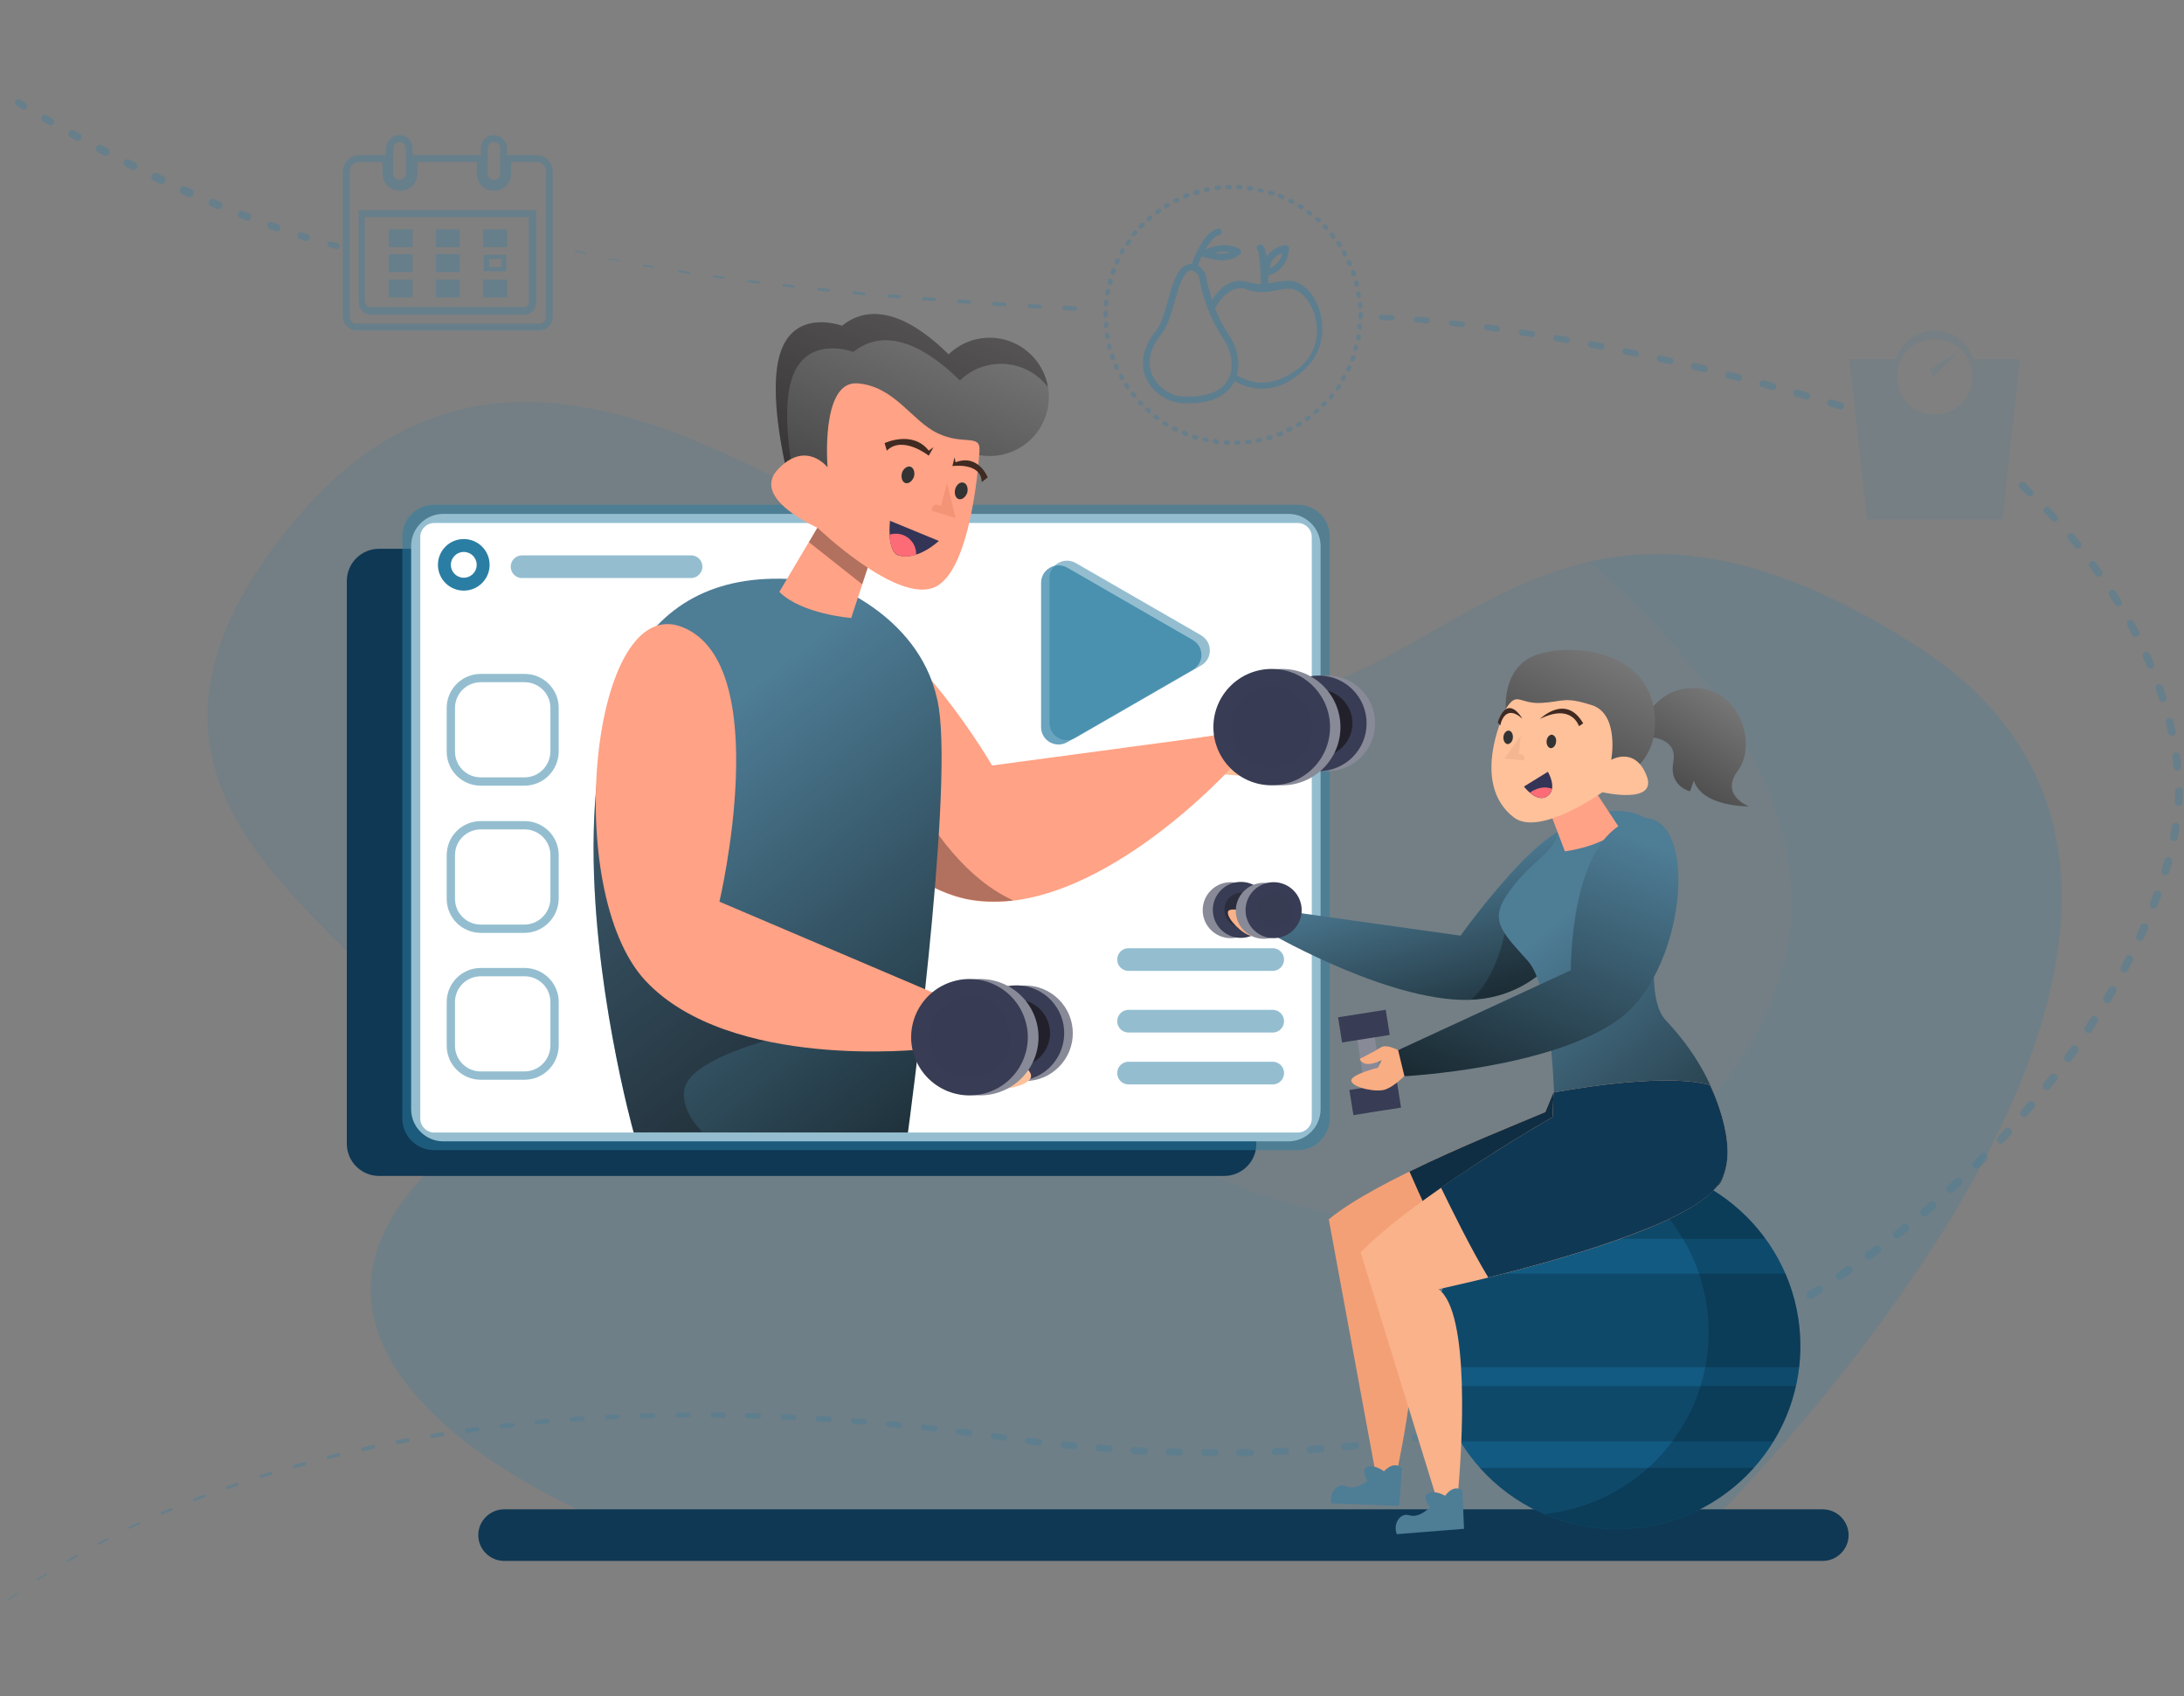 <svg width="1051" height="816" fill="none" xmlns="http://www.w3.org/2000/svg"><rect width="100%" height="100%" fill="#808080" stroke="none"/><g opacity=".5" clip-path="url(#clip0_347:23)" fill="#4E7D96"><path d="M4 769.5l4-3c.1-.1.3-.1.4.1.1.2.1.3-.1.4l-4 2.9c-.1.1-.3.1-.4-.1 0 0 0-.2.1-.3zm13.9-9.8l4.2-2.7c.2-.1.4-.1.5.1.1.2.1.4-.1.5l-4.2 2.7c-.2.1-.4.1-.5-.1-.1-.1 0-.4.1-.5zm14.4-9l4.3-2.5c.2-.1.5-.1.6.1.1.2.1.5-.1.6l-4.3 2.5c-.2.1-.4 0-.5-.1-.3-.2-.2-.5 0-.6zm14.8-8.3l4.4-2.3c.2-.1.5 0 .6.2.1.2 0 .5-.2.6l-4.4 2.3c-.2.1-.5 0-.6-.2-.1-.3-.1-.5.2-.6zm15.1-7.8l4.5-2.1c.3-.1.6 0 .7.2.1.3 0 .6-.2.7l-4.5 2.1c-.3.1-.6 0-.7-.2-.2-.2-.1-.5.2-.7zm15.4-7l4.6-2c.3-.1.6 0 .8.3.1.3 0 .6-.3.8l-4.6 1.9c-.3.1-.6 0-.7-.3-.2-.3-.1-.6.2-.7zm15.7-6.6l4.7-1.8c.3-.1.7 0 .8.4.1.4 0 .7-.4.8l-4.7 1.8c-.3.1-.7 0-.8-.4-.1-.3.1-.6.4-.8zm15.9-5.9l4.7-1.6c.4-.1.8.1.9.4.1.4-.1.8-.4.9l-4.7 1.6c-.4.1-.7-.1-.9-.4-.1-.4 0-.8.4-.9zm16.1-5.4l4.8-1.5c.4-.1.8.1.9.5.1.4-.1.8-.5.9l-4.8 1.5c-.4.1-.8-.1-.9-.5-.1-.4.1-.8.5-.9zm16.2-4.9l4.8-1.3c.4-.1.9.1 1 .6.1.4-.1.9-.6 1l-4.8 1.3c-.4.1-.9-.1-1-.6 0-.5.2-.9.6-1zm16.4-4.5l4.8-1.2c.5-.1.9.2 1 .6.1.5-.2.9-.6 1l-4.8 1.2c-.5.1-.9-.2-1-.6-.1-.4.2-.8.6-1zm16.6-3.9l4.9-1.1c.5-.1 1 .2 1.1.7.1.5-.2 1-.7 1.1l-4.9 1c-.5.1-1-.2-1.1-.7-.1-.4.2-.9.7-1zm16.6-3.5l4.9-.9c.5-.1 1 .2 1.1.8.1.5-.2 1-.8 1.1l-4.9.9c-.5.1-1-.2-1.1-.8-.1-.5.3-1 .8-1.1zm16.7-3l4.9-.8c.6-.1 1.1.3 1.2.8.1.6-.3 1.1-.8 1.2l-4.9.8c-.5.1-1.1-.3-1.2-.8-.1-.6.2-1.1.8-1.2zm16.8-2.6l4.9-.7c.6-.1 1.1.3 1.2.9.1.6-.3 1.1-.9 1.2l-4.9.7c-.6.1-1.1-.3-1.2-.9-.1-.6.3-1.2.9-1.2zm16.8-2.2l5-.6c.6-.1 1.1.4 1.2 1 .1.6-.4 1.1-1 1.2l-4.9.6c-.6.1-1.1-.4-1.2-.9-.1-.7.3-1.3.9-1.3zm16.9-1.9l5-.5c.6-.1 1.2.4 1.2 1 .1.6-.4 1.2-1 1.2l-5 .4c-.6.1-1.1-.4-1.2-1-.1-.5.4-1 1-1.1zm16.9-1.4l5-.4c.6 0 1.2.4 1.2 1.1 0 .7-.4 1.2-1.1 1.2l-5 .3c-.6 0-1.2-.4-1.2-1.1 0-.5.5-1 1.1-1.1zm16.9-1.1l5-.2c.7 0 1.2.5 1.2 1.1 0 .7-.5 1.2-1.1 1.2l-5 .2c-.6 0-1.2-.5-1.2-1.1 0-.6.5-1.1 1.1-1.2zm17-.7l5-.1c.7 0 1.2.5 1.3 1.2 0 .7-.5 1.2-1.2 1.3l-5 .1c-.7 0-1.2-.5-1.2-1.2-.1-.7.4-1.3 1.1-1.3zm17-.4l5-.1c.7 0 1.3.5 1.3 1.2s-.5 1.3-1.2 1.3h-5c-.7 0-1.2-.5-1.2-1.2-.1-.6.4-1.2 1.1-1.2zm17 0h5c.7 0 1.3.6 1.3 1.3 0 .7-.6 1.3-1.3 1.3l-5-.1c-.7 0-1.3-.6-1.3-1.3 0-.7.6-1.2 1.3-1.2zm16.9.2l5 .1c.7 0 1.3.6 1.3 1.4 0 .7-.6 1.3-1.4 1.3l-5-.2c-.7 0-1.3-.6-1.3-1.3 0-.7.7-1.3 1.4-1.3zm17 .6l5 .2c.7 0 1.3.7 1.3 1.4s-.7 1.3-1.4 1.3l-5-.2c-.7 0-1.3-.7-1.3-1.4.1-.8.7-1.4 1.4-1.3zm17 .8l5 .3c.8 0 1.3.7 1.3 1.5s-.7 1.3-1.5 1.3l-5-.3c-.8 0-1.3-.7-1.3-1.5.1-.8.7-1.3 1.5-1.3zm16.9 1.1l5 .4c.8.1 1.4.7 1.3 1.5-.1.8-.7 1.4-1.5 1.3l-5-.4c-.8-.1-1.4-.7-1.3-1.5.1-.8.8-1.3 1.5-1.3zm17 1.4l5 .5c.8.1 1.4.8 1.3 1.6-.1.8-.8 1.4-1.6 1.3l-5-.5c-.8-.1-1.4-.8-1.3-1.6.1-.8.8-1.3 1.6-1.3zm16.8 1.7l5 .5c.8.1 1.4.8 1.3 1.6-.1.8-.8 1.4-1.6 1.3l-4.9-.6c-.8-.1-1.4-.8-1.3-1.6 0-.7.7-1.3 1.5-1.2zm16.9 1.9l5 .6c.8.1 1.4.9 1.3 1.7-.1.8-.9 1.4-1.7 1.3l-4.9-.6c-.8-.1-1.4-.9-1.3-1.7 0-.8.8-1.4 1.6-1.3zm16.9 2.2l4.9.7c.8.1 1.4.9 1.3 1.7-.1.8-.9 1.4-1.7 1.3l-4.9-.7c-.8-.1-1.4-.9-1.3-1.7 0-.9.8-1.5 1.7-1.3zm16.8 2.2l4.9.6c.9.1 1.5.9 1.4 1.8-.1.9-.9 1.5-1.8 1.4l-5-.6c-.9-.1-1.5-.9-1.4-1.8.2-.9 1-1.5 1.9-1.4zm16.8 1.8l5 .5c.9.1 1.5.9 1.5 1.8-.1.9-.9 1.5-1.8 1.5l-5-.5c-.9-.1-1.5-.9-1.4-1.8 0-.9.8-1.6 1.7-1.5zm16.8 1.5l5 .4c.9.1 1.6.9 1.5 1.8-.1.9-.9 1.6-1.8 1.5l-5-.4c-.9-.1-1.6-.9-1.5-1.8.1-.9.9-1.5 1.8-1.5zm16.9 1.2l5 .3c.9 0 1.6.8 1.6 1.8 0 .9-.8 1.6-1.8 1.6l-5-.3c-.9-.1-1.6-.8-1.6-1.8.1-1 .9-1.7 1.8-1.6zm16.9.7l5 .1c.9 0 1.7.8 1.6 1.7 0 .9-.8 1.7-1.7 1.6l-5-.2c-.9 0-1.7-.8-1.6-1.7 0-.8.8-1.5 1.7-1.5zm17 .3h5c.9 0 1.7.8 1.7 1.7 0 .9-.8 1.7-1.7 1.7h-5c-.9 0-1.7-.8-1.7-1.7-.1-.9.7-1.7 1.7-1.7zm16.9 0l5-.1c1 0 1.7.7 1.8 1.7 0 1-.7 1.7-1.7 1.8l-5 .1c-.9 0-1.7-.7-1.8-1.7 0-1 .7-1.8 1.7-1.8zm16.9-.5l5-.2c1 0 1.8.7 1.8 1.6 0 1-.7 1.8-1.6 1.8l-5 .2c-1 0-1.8-.7-1.8-1.6 0-.9.6-1.8 1.6-1.8zm16.9-1l5-.4c1-.1 1.8.6 1.9 1.6.1 1-.6 1.8-1.6 1.9l-5 .4c-1 .1-1.8-.7-1.9-1.6-.1-1 .6-1.8 1.6-1.9zm16.8-1.4l4.9-.5c1-.1 1.8.6 1.9 1.6.1 1-.6 1.8-1.6 1.9l-5 .5c-1 .1-1.8-.6-1.9-1.6 0-1 .7-1.8 1.7-1.9zm16.8-1.9l4.9-.6c1-.1 1.9.6 2 1.5.1 1-.6 1.9-1.5 2l-5 .6c-1 .1-1.8-.6-2-1.5 0-1 .7-1.9 1.6-2zm16.8-2.4l4.9-.8c1-.2 1.9.5 2 1.5.2 1-.5 1.9-1.5 2l-4.9.8c-1 .2-1.9-.5-2-1.5-.1-1 .5-1.8 1.5-2zm16.6-2.8l4.9-.9c1-.2 1.9.5 2.1 1.4.2 1-.4 1.9-1.4 2.1l-4.9.9c-1 .2-1.9-.5-2.1-1.4-.2-1 .5-1.9 1.4-2.1zm16.6-3.4l4.9-1.1c1-.2 1.9.4 2.1 1.4.2 1-.4 1.9-1.4 2.1l-4.9 1.1c-1 .2-1.9-.4-2.1-1.4-.2-.9.4-1.9 1.4-2.1zm16.5-3.8l4.8-1.2c1-.2 2 .3 2.2 1.3.2 1-.3 2-1.3 2.2l-4.9 1.2c-1 .2-2-.3-2.2-1.3-.2-1 .4-2 1.4-2.2zm16.3-4.4l4.8-1.4c1-.3 2 .3 2.3 1.2.3 1-.3 2-1.2 2.3l-4.8 1.4c-1 .3-2-.3-2.3-1.2-.3-1 .2-2 1.2-2.3zm16.2-4.9l4.7-1.5c1-.3 2 .2 2.3 1.2.3 1-.2 2-1.2 2.3l-4.8 1.5c-1 .3-2-.2-2.3-1.2-.3-1 .3-2 1.3-2.3zm16-5.5l4.7-1.7c1-.3 2 .1 2.4 1.1.3 1-.1 2-1.1 2.4l-4.7 1.7c-1 .3-2-.1-2.4-1.1-.4-1 .1-2 1.1-2.4zm15.8-6l4.6-1.9c.9-.4 2 .1 2.4 1 .4.9-.1 2-1 2.4l-4.6 1.9c-.9.4-2-.1-2.4-1-.5-.9 0-2 1-2.4zm15.6-6.5l4.5-2c.9-.4 2 0 2.5.9.4.9 0 2-.9 2.5l-4.6 2c-.9.4-2 0-2.5-1-.4-.8 0-1.9 1-2.4zm15.3-7l4.5-2.2c.9-.5 2.1-.1 2.5.9.5.9.1 2.1-.9 2.5l-4.5 2.2c-.9.5-2.1.1-2.5-.9-.4-.9 0-2 .9-2.5zm15.1-7.6l4.4-2.3c.9-.5 2.1-.1 2.6.8s.1 2.1-.8 2.6l-4.4 2.3c-.9.5-2.1.1-2.5-.8-.6-.9-.2-2.1.7-2.6zm14.8-8.1l4.3-2.5c.9-.5 2.1-.2 2.6.7.5.9.2 2.1-.7 2.6l-4.3 2.5c-.9.5-2.1.2-2.6-.7-.5-.9-.2-2.1.7-2.6zm14.6-8.6l4.2-2.6c.9-.6 2.1-.3 2.6.6.6.9.3 2.1-.6 2.6l-4.2 2.7c-.9.6-2.1.3-2.6-.6-.6-1-.3-2.2.6-2.7zm14.2-9.2l4.1-2.8c.9-.6 2.1-.4 2.7.5.6.9.4 2.1-.5 2.7l-4.1 2.8c-.9.6-2.1.4-2.7-.5-.7-.9-.4-2.1.5-2.7zm13.8-9.7l4-2.9c.9-.6 2.1-.4 2.7.4.6.9.4 2.1-.4 2.7l-4 3c-.9.6-2.1.4-2.7-.4-.7-.9-.5-2.1.4-2.8zm13.5-10.1l3.9-3.1c.8-.7 2.1-.5 2.7.3.6.8.5 2.1-.3 2.7l-3.9 3.1c-.8.7-2.1.5-2.7-.3-.6-.8-.6-2.1.3-2.7zm13.1-10.7l3.8-3.2c.8-.7 2.1-.6 2.8.2.7.8.6 2.1-.2 2.8l-3.8 3.3c-.8.7-2.1.6-2.8-.2-.8-1-.7-2.2.2-2.9zm12.6-11.2l3.6-3.4c.8-.7 2-.7 2.8.1.7.8.7 2-.1 2.8l-3.7 3.4c-.8.7-2 .7-2.8-.1-.6-.8-.6-2 .2-2.8zm12.3-11.6l3.5-3.5c.8-.8 2-.8 2.8 0 .8.8.8 2 0 2.8l-3.5 3.5c-.8.8-2 .8-2.8 0-.8-.8-.8-2 0-2.8zm11.7-12.1l3.4-3.6c.7-.8 2-.9 2.8-.1.8.7.9 2 .1 2.8l-3.4 3.7c-.7.8-2 .9-2.8.1-.8-.8-.8-2.1-.1-2.9zm11.3-12.6l3.2-3.8c.7-.8 2-.9 2.8-.2.8.7.9 2 .2 2.8l-3.3 3.8c-.7.8-2 .9-2.8.2-.7-.6-.8-1.9-.1-2.8zm10.8-13l3.1-3.9c.7-.9 1.9-1 2.8-.3.9.7 1 1.9.3 2.8l-3.1 3.9c-.7.9-1.9 1-2.8.3-.8-.6-1-1.9-.3-2.8zm10.2-13.4l2.9-4c.6-.9 1.9-1.1 2.8-.5.9.6 1.1 1.9.5 2.8l-2.9 4.1c-.6.9-1.9 1.1-2.8.5-.9-.7-1.1-2-.5-2.9zm9.7-13.8l2.7-4.2c.6-.9 1.8-1.2 2.7-.6.9.6 1.2 1.8.6 2.7l-2.7 4.2c-.6.9-1.8 1.2-2.7.6-.9-.6-1.2-1.8-.6-2.7zm9-14.3l2.5-4.3c.5-.9 1.7-1.2 2.7-.7.9.5 1.2 1.7.7 2.7l-2.5 4.3c-.5.9-1.7 1.2-2.7.7-1-.5-1.3-1.7-.7-2.7zm8.2-14.7l2.3-4.4c.5-1 1.7-1.3 2.6-.8 1 .5 1.3 1.7.8 2.6l-2.3 4.5c-.5 1-1.7 1.3-2.6.8-.9-.5-1.3-1.7-.8-2.7zm7.5-15.1l2-4.5c.4-1 1.6-1.4 2.6-1 1 .4 1.4 1.6 1 2.6l-2.1 4.6c-.4 1-1.6 1.4-2.6 1-.9-.5-1.3-1.7-.9-2.7zm6.6-15.5l1.7-4.6c.4-1 1.5-1.5 2.5-1.1 1 .4 1.5 1.5 1.1 2.5l-1.8 4.7c-.4 1-1.5 1.5-2.5 1.1-.9-.4-1.4-1.6-1-2.6zm5.5-15.9l1.4-4.7c.3-1 1.4-1.6 2.4-1.3 1 .3 1.6 1.4 1.3 2.4l-1.4 4.8c-.3 1-1.4 1.6-2.4 1.3-1-.4-1.6-1.4-1.3-2.5zm4.1-16.2l.9-4.8v-.1c.2-1 1.2-1.7 2.2-1.5 1 .2 1.7 1.2 1.5 2.2l-.9 5c-.2 1-1.2 1.7-2.2 1.5-1-.2-1.7-1.2-1.5-2.3zm2.3-16.6l.2-4.9v-.1c0-1 .9-1.9 1.9-1.8 1 0 1.9.9 1.8 1.9l-.2 5.1c0 1-.9 1.9-2 1.8-1 0-1.9-.9-1.8-2h.1zm-.6-16.6l-.6-4.9v-.1c-.1-1 .6-2 1.6-2.1 1-.1 2 .6 2.1 1.6l.6 5c.1 1-.6 2-1.6 2.1-1 .2-1.9-.5-2.1-1.6zm-2.6-16.5l-1.1-4.8v-.1c-.2-1 .4-2 1.4-2.2 1-.2 2 .4 2.2 1.4l1.1 4.9c.2 1-.4 2-1.4 2.2-1 .2-2-.4-2.2-1.4zm-4.4-16.3l-1.6-4.7c-.3-1 .2-2 1.2-2.3 1-.3 2 .2 2.3 1.2l1.6 4.8c.3 1-.2 2-1.2 2.4-.9.2-1.9-.3-2.3-1.4zm-5.8-15.7l-2-4.5c-.4-.9 0-2 1-2.4.9-.4 2 0 2.4 1l2 4.6c.4.9 0 2-1 2.4-.9.3-2-.1-2.4-1.1zm-7.2-15.2l-2.3-4.4c-.5-.9-.1-2 .8-2.5s2-.1 2.5.8l2.4 4.4c.5.9.1 2-.8 2.5-1 .5-2.1.1-2.6-.8zm-8.3-14.7l-2.6-4.2c-.5-.9-.3-2 .6-2.5.9-.5 2-.3 2.5.6l2.7 4.3c.5.9.3 2-.6 2.5-.9.5-2 .2-2.6-.7zm-9.2-14l-2.9-4c-.6-.8-.4-1.9.4-2.5.8-.6 1.9-.4 2.5.4l2.9 4.1c.6.8.4 1.9-.4 2.5-.8.6-1.9.3-2.5-.5zm-10.2-13.5l-3.1-3.8c-.6-.8-.5-1.9.3-2.5.8-.6 1.9-.5 2.5.2l3.2 3.9c.6.8.5 1.9-.2 2.5-.9.6-2 .5-2.7-.3zm-11-12.8l-3.4-3.6c-.7-.7-.6-1.9.1-2.5.7-.7 1.9-.6 2.5.1l3.4 3.7c.7.7.6 1.9-.1 2.5-.6.6-1.8.6-2.5-.2zm-11.7-12.1l-3.6-3.4c-.7-.7-.7-1.8-.1-2.5s1.8-.7 2.5-.1l3.6 3.5c.7.7.7 1.8.1 2.5s-1.7.7-2.5 0zm-90.3-41.4l-4.8-1.4c-.9-.3-1.4-1.2-1.1-2.1.3-.9 1.2-1.4 2.1-1.1l4.8 1.4c.9.3 1.4 1.2 1.2 2.1-.4.9-1.3 1.4-2.2 1.1zm-16.3-4.7l-4.8-1.4c-.9-.3-1.4-1.2-1.2-2.1.2-.9 1.2-1.4 2.1-1.2l4.8 1.4c.9.3 1.4 1.2 1.2 2.1-.2.9-1.2 1.4-2.1 1.2zm-16.3-4.6l-4.8-1.3c-.9-.2-1.4-1.2-1.2-2.1.2-.9 1.2-1.4 2.1-1.2l4.8 1.3c.9.2 1.4 1.2 1.2 2.1-.2.9-1.2 1.5-2.1 1.2zm-16.4-4.3l-4.8-1.2c-.9-.2-1.4-1.1-1.2-2 .2-.9 1.1-1.4 2-1.2l4.8 1.2c.9.2 1.4 1.1 1.2 2-.1.9-1.1 1.4-2 1.2zm-16.4-4.2l-4.8-1.2c-.9-.2-1.4-1.1-1.2-2 .2-.9 1.1-1.4 1.9-1.2l4.9 1.2c.9.2 1.4 1.1 1.2 2-.2.9-1.1 1.4-2 1.2zm-16.5-3.9l-4.9-1.1c-.9-.2-1.4-1-1.2-1.9.2-.9 1-1.4 1.9-1.2l4.9 1.1c.9.2 1.4 1 1.2 1.9-.2.9-1 1.4-1.9 1.2zm-16.5-3.6l-4.9-1c-.8-.2-1.4-1-1.2-1.8.2-.8 1-1.4 1.8-1.2l4.9 1c.8.2 1.4 1 1.2 1.8-.2.8-.9 1.3-1.8 1.2zm-16.6-3.4l-4.9-1c-.8-.2-1.4-1-1.2-1.8.2-.8 1-1.4 1.8-1.2l4.9.9c.8.2 1.4 1 1.2 1.8-.1.9-.9 1.4-1.8 1.3zm-16.6-3.2l-4.9-.9c-.8-.1-1.3-.9-1.2-1.7.1-.8.9-1.3 1.7-1.2l4.9.9c.8.1 1.4.9 1.2 1.7-.1.8-.9 1.4-1.7 1.2zm-16.7-2.8l-4.9-.8c-.8-.1-1.3-.9-1.2-1.7.1-.8.9-1.3 1.7-1.2l4.9.8c.8.1 1.3.9 1.2 1.7-.1.8-.9 1.3-1.7 1.2zm-16.8-2.6l-4.9-.7c-.8-.1-1.3-.8-1.2-1.6.1-.8.8-1.3 1.6-1.2l5 .7c.8.1 1.3.8 1.2 1.6-.2.8-.9 1.3-1.7 1.2zm-16.8-2.2l-4.9-.6c-.8-.1-1.3-.8-1.2-1.5.1-.8.8-1.3 1.5-1.2l5 .6c.8.1 1.3.8 1.2 1.5-.1.8-.8 1.3-1.6 1.2zm-16.8-1.8l-5-.5c-.7-.1-1.3-.7-1.2-1.5.1-.7.7-1.3 1.5-1.2l5 .4c.7.1 1.3.7 1.2 1.5-.1.8-.7 1.4-1.5 1.3zm-16.9-1.4l-5-.3c-.7 0-1.3-.7-1.2-1.4 0-.7.7-1.3 1.4-1.2l5 .3c.7 0 1.3.7 1.2 1.4 0 .7-.6 1.2-1.4 1.2zm-152.5-4.7l-5-.3c-.6 0-1-.5-1-1.1 0-.6.5-1 1.1-1l5 .2c.6 0 1 .5 1 1.1 0 .6-.5 1.1-1.1 1.1zm-16.9-1l-5-.3c-.5 0-.9-.5-.9-1s.5-.9 1-.9l5 .3c.5 0 1 .5.9 1 0 .5-.5.9-1 .9zm-17-1.1l-5-.3c-.5 0-.9-.5-.8-1 0-.5.5-.9 1-.8l5 .3c.5 0 .9.5.9 1-.1.5-.5.9-1.1.8zm-16.9-1.2l-5-.4c-.5 0-.8-.4-.8-.9s.4-.8.9-.8l5 .3c.5 0 .8.4.8.9 0 .6-.4 1-.9.9zm-16.9-1.3l-5-.4c-.4 0-.8-.4-.7-.9 0-.4.4-.8.9-.7l5 .4c.4 0 .8.4.7.9-.1.4-.5.8-.9.7zm-16.9-1.4l-5-.4c-.4 0-.7-.4-.7-.8s.4-.7.8-.7l5 .4c.4 0 .7.4.7.8s-.4.7-.8.7zm-16.9-1.5l-5-.5c-.4 0-.6-.4-.6-.7 0-.4.4-.6.7-.6l5 .5c.4 0 .7.4.6.8-.1.4-.3.5-.7.5zm-16.9-1.7l-5-.5c-.3 0-.6-.3-.6-.7 0-.3.3-.6.7-.6l5 .5c.4 0 .6.3.6.7 0 .3-.3.6-.7.6zm-16.9-1.9l-5-.6c-.3 0-.5-.3-.5-.6s.3-.5.6-.5l5 .5c.3 0 .6.3.5.6 0 .4-.2.6-.6.6zm-16.8-2l-5-.6c-.3 0-.5-.3-.4-.6 0-.3.3-.5.6-.4l5 .6c.3 0 .5.3.5.6-.2.2-.4.4-.7.4zm-16.8-2.3l-4.9-.7c-.3 0-.4-.3-.4-.5 0-.3.3-.4.5-.4l4.9.7c.3 0 .4.3.4.5 0 .3-.3.5-.5.4zm-16.8-2.4l-4.9-.8c-.2 0-.4-.2-.3-.5 0-.2.2-.4.5-.3l4.9.7c.2 0 .4.2.4.5-.2.2-.4.4-.6.4zm-16.8-2.8l-4.9-.9c-.2 0-.3-.2-.3-.4s.2-.3.4-.3l4.9.8c.2 0 .3.2.3.4s-.2.4-.4.4zm-16.7-3.1l-4.9-1c-.2 0-.3-.2-.2-.3 0-.2.2-.3.3-.2l4.9 1c.2 0 .3.2.2.4.1 0-.1.1-.3.1zm-16.5-3.6l-4.8-1.2c-.1 0-.2-.1-.2-.3 0-.1.1-.2.3-.2l4.9 1.1c.1 0 .2.2.2.3-.2.2-.3.3-.4.3zm-47.3-18.4l-1.7-1.8 1.7 1.8z"/></g><g opacity=".5" clip-path="url(#clip1_347:23)" fill="#4E7D96"><path d="M-3.3 40.3l2.6 1.6c.7.4.9 1.3.5 2s-1.3.9-2 .5l-2.5-1.6c-.7-.4-.9-1.3-.4-2 .2-.7 1.1-.9 1.8-.5zM9.6 48l2.6 1.5c.8.5 1.1 1.5.6 2.3-.5.8-1.5 1.1-2.3.6l-2.6-1.6c-.8-.5-1-1.5-.5-2.2.4-.8 1.4-1 2.2-.6zm13 7.5l2.6 1.5c.9.5 1.2 1.6.7 2.4-.5.8-1.6 1.2-2.4.7l-2.6-1.5c-.9-.6-1.2-1.6-.7-2.5.5-.8 1.5-1.1 2.4-.6zm13.1 7.3l2.6 1.4c.9.5 1.2 1.6.8 2.5-.4.9-1.6 1.2-2.5.8L33.9 66c-.9-.5-1.2-1.6-.7-2.5.5-.9 1.6-1.2 2.5-.7zM49 69.9l2.7 1.4c.9.5 1.3 1.7.8 2.6-.5.9-1.7 1.3-2.6.8l-2.7-1.4c-.9-.5-1.3-1.7-.8-2.6.4-.9 1.6-1.3 2.6-.8zm13.3 6.9l2.7 1.3c1 .5 1.4 1.7.9 2.6-.5 1-1.7 1.4-2.6.9l-2.7-1.4c-1-.5-1.4-1.7-.9-2.6.5-.9 1.6-1.3 2.6-.8zm13.5 6.6l2.7 1.3c1 .5 1.4 1.7.9 2.7-.5 1-1.7 1.4-2.7.9L74 87c-1-.5-1.4-1.7-.9-2.7.5-1 1.7-1.4 2.7-.9zm13.6 6.4l2.7 1.2c1 .4 1.4 1.6 1 2.6-.4 1-1.6 1.4-2.6 1l-2.8-1.2c-1-.4-1.4-1.6-1-2.6.5-1.1 1.7-1.5 2.7-1zm13.7 6l2.8 1.2c1 .4 1.4 1.5 1 2.5-.4 1-1.5 1.4-2.5 1l-2.8-1.2c-1-.4-1.5-1.5-1-2.5.4-.9 1.5-1.4 2.5-1zm13.9 5.7l2.8 1.1c1 .4 1.4 1.5 1 2.4-.4.9-1.4 1.4-2.4 1.1l-2.8-1.1c-1-.4-1.5-1.5-1.1-2.4.4-1 1.5-1.5 2.5-1.1zm14 5.4l2.8 1c.9.3 1.4 1.3 1.1 2.2-.3.9-1.3 1.4-2.2 1.1l-2.9-1c-.9-.3-1.4-1.3-1.1-2.3.3-1 1.3-1.4 2.3-1zm14.2 4.9l2.9.9c.9.3 1.3 1.2 1 2.1-.3.8-1.2 1.3-2 1.1l-2.9-.9c-.9-.3-1.4-1.2-1.1-2.1.2-.9 1.1-1.4 2.1-1.1-.1 0-.1 0 0 0zm14.3 4.4l2.9.8c.8.2 1.2 1 1 1.8-.2.8-1 1.2-1.8 1l-2.9-.8c-.8-.2-1.3-1-1.1-1.8.2-.8 1.1-1.2 1.9-1zm74 10.4l1.5-.1-1.5.1c0 .1 0 .1 0 0z"/></g><g opacity=".2" clip-path="url(#clip2_347:23)" fill="#4E7D96"><path d="M949.691 172.861C947.279 165.026 940.044 159 931 159c-9.044 0-16.279 6.026-18.691 13.861H890l8.441 77.742h65.118L972 172.861h-22.309zM931 199.377c-10.25 0-18.088-7.834-18.088-18.079 0-10.245 7.838-18.079 18.088-18.079s18.088 7.834 18.088 18.079c0 10.245-7.838 18.079-18.088 18.079z"/><path d="M928.588 177.682l13.868-8.437-12.059 12.053-1.809-3.616z"/></g><g opacity=".5" fill="#4E7D96"><path d="M171.58 159c-3.619 0-6.58-2.979-6.58-6.62V82.542c0-4.303 3.619-7.943 7.896-7.943h12.83v-3.31c.329-3.31 2.961-6.289 6.58-6.289s6.251 2.979 6.251 6.289v3.31h32.899v-3.31c0-3.31 2.632-6.289 6.251-6.289 3.29 0 6.251 2.979 6.251 6.289v3.31h14.146v3.31h-12.172v5.626c0 4.634-3.619 8.275-8.225 8.275s-8.225-3.641-8.225-8.275V77.91H200.86v5.626c0 4.634-3.619 8.275-8.225 8.275-4.935 0-8.554-3.641-8.554-8.275V77.91h-11.185c-2.303 0-4.606 1.985-4.606 4.633v69.838c0 1.655 1.316 3.31 3.29 3.31h87.84c1.645 0 3.29-1.324 3.29-3.31V82.542c0-2.648-1.974-4.633-4.606-4.633v-3.31c4.277 0 7.896 3.64 7.896 7.943v69.838c0 3.641-2.961 6.62-6.58 6.62h-87.84zm20.726-72.486a2.958 2.958 0 002.961-2.979V71.29a2.958 2.958 0 00-2.961-2.98 2.958 2.958 0 00-2.961 2.98v12.246a2.958 2.958 0 002.961 2.98zm42.44-15.225v12.246a2.958 2.958 0 002.961 2.98 2.958 2.958 0 002.961-2.98V71.29a2.958 2.958 0 00-2.961-2.98 2.958 2.958 0 00-2.961 2.98zm-56.257 80.098c-3.29 0-5.922-2.648-5.922-5.957v-44.353h85.537v44.353c0 3.309-2.632 5.957-5.922 5.957h-73.693zm-2.632-5.957c0 1.324.987 2.316 2.303 2.316h74.022c1.316 0 2.303-.992 2.303-2.316v-41.043h-78.957v41.043h.329z"/><path d="M187.042 118.951v-8.606h11.515v8.606h-11.515zm22.701 0v-8.606h11.514v8.606h-11.514zm22.7 0v-8.606h11.515v8.606h-11.515zm-45.401 11.915v-8.605h11.515v8.605h-11.515zm45.73-8.275v7.944h10.857v-7.944h-10.857zm8.554 5.958h-5.922v-3.972h5.922v3.972zm-31.583 2.317v-8.605h11.514v8.605h-11.514zm-22.701 12.247v-8.606h11.515v8.606h-11.515zm22.701 0v-8.606h11.514v8.606h-11.514zm22.7 0v-8.606h11.515v8.606h-11.515z"/></g><g opacity=".7" fill="#4E7D96"><path d="M572.472 194h-3.531c-9.631-.637-18.941-8.591-18.941-19.41 0-4.772 1.926-10.181 6.421-15.59 4.494-5.728 6.099-20.364 10.594-28 .321-.637 2.568-3.819 6.42-4.137 2.248 0 4.495 1.273 6.421 4.455l.321.318v.318s.642 3.818 2.247 9.546c1.606 5.727 4.495 13.045 8.989 19.727 2.89 4.136 4.495 9.227 4.495 14s-1.605 9.545-5.458 13.045c-4.173 3.818-9.952 5.728-17.978 5.728zm-2.568-61.41c-4.173 6.364-5.458 21-10.915 28-4.174 5.091-5.779 9.864-5.779 13.682 0 8.909 7.705 15.909 16.052 16.546h3.531c14.768-.318 19.904-7.318 19.904-15.273 0-4.136-1.284-8.591-3.852-12.409-8.989-13.046-11.557-27.682-11.878-30.227-1.605-2.228-2.89-2.864-3.532-2.864-1.605 0-3.531 2.227-3.531 2.545z"/><path d="M574.399 129.409c-.643-.318-1.285-1.273-.964-1.909 1.927-5.728 6.1-15.591 12.521-17.5.963-.318 1.605.318 1.926 1.272.321.955-.321 1.591-1.284 1.91-3.532.318-8.989 10.181-10.273 15.272 0 .637-.642.955-1.284.955h-.642z"/><path d="M578.251 123.364c-.642-.319-.963-.955-.963-1.591 0-.637.642-1.273 1.284-1.273 1.605-.318 5.458-2.545 10.273-2.545 2.247 0 4.494.318 7.384 1.59.321.319.963.637.963 1.273 0 .637 0 .955-.321 1.273-2.568 2.545-6.1 3.182-8.989 3.182-5.137-.318-9.31-1.909-9.631-1.909zm9.31-1.273c1.605 0 3.21-.318 4.494-.636-.963-.319-2.247-.319-3.21-.319-1.926 0-3.531.319-4.815.637.963 0 2.247.318 3.531.318zM607.144 187c-8.989 0-14.447-4.773-14.768-4.773-.642-.636-.642-1.591 0-2.227.642-.637 1.606-.637 2.248 0 0 0 .963.954 3.21 1.909 2.247.954 5.458 2.227 9.31 2.227 4.494 0 9.631-1.273 15.731-5.409C630.9 173.318 633.79 166 633.79 159c0-10.182-6.421-19.409-12.521-20.046h-1.605c-3.852 0-7.384 1.591-12.52 1.591-1.926 0-4.174-.318-6.421-.954-1.284-.637-2.568-.955-3.531-.955-5.458 0-9.952 5.091-12.199 9.227-.321.637-1.285.955-2.248.637-.642-.318-.963-1.273-.642-2.227 2.569-4.773 7.384-11.137 14.768-11.137 1.284 0 2.889.318 4.173.637 1.926.636 3.853.954 5.458.954 4.173 0 8.026-1.591 12.52-1.591h2.247c8.668 1.273 15.089 11.773 15.089 23.227 0 7.955-3.531 16.546-12.52 22.591-5.779 4.773-11.879 6.046-16.694 6.046z"/><path d="M607.144 138.318l-.321-.636s0-3.819-.321-7.955-.642-8.909-1.284-9.545c-.642-.319-.642-1.273 0-1.91.642-.636 1.605-.954 2.247-.318 1.284 1.273 1.284 2.546 1.926 4.455.321 1.909.642 4.136.642 6.363.321 4.137.321 8.273.321 8.91 0 .636-.321 1.272-.963 1.59-.321 0-.321.319-.642.319-.963-.319-1.284-.637-1.605-1.273z"/><path d="M608.107 132.591c-.321-.318-.642-.955-.642-1.273.321-5.727 2.568-11.773 10.915-13.363.321 0 .963 0 1.284.318.321.318.642.636.642 1.272-.642 11.455-10.915 13.364-10.915 13.364h-.321c-.321 0-.642 0-.963-.318zm2.889-3.5l1.927-.955c1.605-1.272 3.531-3.181 4.173-6.363-4.173 1.591-5.458 3.818-6.1 7.318z"/></g><path d="M593.961 213.074c0-.463.462-1.157.923-1.157h.922c.462 0 1.153.463 1.153.926s-.461 1.157-.922 1.157h-1.153c-.461 0-.923-.463-.923-.926zm-2.998.926h-1.153c-.461 0-.923-.463-.923-1.157 0-.463.462-.926 1.154-.926h.922c.461 0 .923.463.923 1.157 0 .463-.462.926-.923.926zm8.303-1.157c0-.463.23-1.158.922-1.158.231 0 .692 0 .923-.231.461 0 1.153.231 1.153.926 0 .463-.231 1.157-.923 1.157-.461 0-.692 0-1.153.232-.461 0-.922-.463-.922-.926zm-13.607.694c-.462 0-.692 0-1.153-.231-.462 0-.923-.695-.923-1.158 0-.463.692-.926 1.153-.926.231 0 .692 0 .923.232.461 0 .922.694.922 1.157 0 .695-.23.926-.922.926zm18.68-1.389c-.23-.463.231-1.157.923-1.157.231 0 .692-.232.922-.232.462-.231 1.154.232 1.154.695.23.463-.231 1.157-.692 1.157-.231 0-.692.232-.923.232h-.23c-.692 0-.923-.232-1.154-.695zm-23.985.463c-.23 0-.692-.231-.922-.231-.462-.232-.923-.695-.692-1.158.23-.463.692-.926 1.153-.694.231 0 .692.231.922.231.462.232.923.695.692 1.158 0 .463-.461.926-1.153.694.231.232 0 .232 0 0zm29.059-1.62c-.23-.463.231-1.158.692-1.389.231 0 .692-.232.923-.232.461-.231 1.153.232 1.383.695.231.463-.23 1.157-.691 1.389-.231 0-.692.231-.923.231h-.231c-.691 0-.922-.231-1.153-.694zm-34.133.463c-.23 0-.691-.232-.922-.232-.461-.231-.923-.694-.692-1.389.231-.463.692-.926 1.384-.694.23 0 .692.231.922.231.462.232.923.695.692 1.389-.23.463-.461.695-.922.695h-.462zm39.207-2.084c-.231-.463 0-1.157.692-1.389.231-.231.692-.231.922-.462.462-.232 1.154 0 1.384.694.231.463 0 1.157-.461 1.389-.231.231-.692.231-.923.463h-.461c-.692 0-1.153-.463-1.153-.695zm-44.28.232c-.231-.232-.692-.232-.923-.463-.461-.232-.692-.926-.461-1.389.231-.463.922-.694 1.384-.463.23.232.692.232.922.463.461.231.692.926.692 1.389-.231.463-.461.694-.922.694-.462 0-.462-.231-.692-.231zm48.893-2.315c-.231-.463 0-1.157.461-1.389.231-.231.692-.231.922-.463.462-.231 1.154 0 1.384.463.231.463 0 1.158-.461 1.389-.231.232-.692.232-.923.463h-.461c-.23.231-.692 0-.922-.463zm-53.737.232c-.23-.232-.691-.232-.922-.463-.461-.232-.692-.926-.461-1.389.23-.463.922-.695 1.383-.463.231.231.692.231.923.463.461.231.692.926.461 1.389-.23.463-.461.463-.922.463h-.462zm58.349-2.547c-.23-.463-.23-1.157.461-1.389.231-.231.692-.463.923-.463.461-.231 1.153-.231 1.384.232.23.463.23 1.157-.231 1.389-.231.231-.692.463-.922.463-.231 0-.462.231-.462.231-.461 0-.922-.231-1.153-.463zm-62.961 0c-.231-.231-.692-.463-.923-.463-.461-.231-.691-.926-.23-1.389.23-.463.922-.694 1.384-.231.23.231.691.463.922.463.461.231.692.926.231 1.389-.231.231-.462.463-.923.463 0-.232-.23-.232-.461-.232zm67.343-2.778c-.231-.463-.231-1.157.231-1.388.23-.232.461-.463.922-.695.461-.231 1.153-.231 1.384.232.231.463.231 1.157-.231 1.388-.23.232-.461.463-.922.695-.231.231-.461.231-.692.231 0 0-.461-.231-.692-.463zm-71.725-.231c-.231-.232-.461-.463-.923-.694-.461-.463-.461-.926-.23-1.389.461-.463.922-.463 1.384-.232.23.232.461.463.922.695.461.231.461.926.231 1.388-.231.232-.461.463-.923.463 0 0-.23-.231-.461-.231zm75.876-3.009c-.461-.463-.23-1.158.231-1.389l.692-.695c.461-.463 1.153-.231 1.384 0 .461.463.23 1.158 0 1.389l-.692.695c-.231.231-.461.231-.692.231-.231.232-.692 0-.923-.231zm-80.027-.463l-.692-.695c-.461-.463-.461-1.157 0-1.389.461-.463 1.153-.463 1.384 0l.691.695c.462.463.462.926 0 1.389-.23.231-.461.463-.691.463-.231 0-.462-.232-.692-.463zm83.948-3.01c-.461-.462-.461-1.157 0-1.388l.692-.695c.461-.463 1.153-.463 1.384 0 .461.463.461 1.158 0 1.389l-.692.694c-.231.232-.461.232-.692.232-.231 0-.461 0-.692-.232zm-87.638-.462l-.692-.695c-.461-.463-.461-1.157 0-1.389.461-.463 1.153-.463 1.384 0 .23 0 .461.232.691.463.462.463.462 1.158 0 1.389-.23.232-.461.232-.691.232-.231.231-.462.231-.692 0zm91.328-3.241c-.461-.463-.461-.926-.231-1.389l.692-.695c.462-.463.923-.463 1.384-.231.461.463.461.926.231 1.389-.231.231-.462.463-.692.926-.231.231-.461.463-.692.463-.461-.232-.692-.463-.692-.463zm-94.788-.695c-.23-.231-.461-.463-.692-.926-.461-.463-.23-1.157.231-1.388.461-.463 1.153-.232 1.384.231l.692.694c.461.463.23 1.158-.231 1.389-.231.232-.461.232-.692.232-.23 0-.692 0-.692-.232zm98.017-3.472c-.461-.231-.692-.926-.231-1.389.231-.231.461-.463.692-.926.231-.463.923-.694 1.384-.231.461.231.692.926.231 1.389-.231.231-.462.694-.692.926-.231.231-.462.463-.923.463-.231 0-.461-.232-.461-.232zm-101.246-.926c-.23-.231-.461-.694-.691-.926-.231-.463-.231-1.157.23-1.389.461-.231 1.153-.231 1.384.232.231.231.461.463.461.926.231.463.231 1.157-.23 1.389-.231.231-.462.231-.692.231l-.462-.463zm104.013-3.472c-.461-.232-.691-.926-.461-1.389.231-.231.231-.694.461-.926.231-.463.923-.694 1.384-.463.461.232.692.926.461 1.389-.23.232-.461.695-.461.926-.23.231-.461.463-.922.463-.231.231-.231 0-.462 0zm-106.78-.926c-.231-.231-.231-.694-.461-.926-.231-.463 0-1.157.461-1.389.461-.231 1.153 0 1.384.463.23.232.23.695.461.926.231.463 0 1.158-.461 1.389-.231 0-.231.231-.462.231-.461-.231-.691-.462-.922-.694zm109.317-3.704c-.461-.231-.692-.926-.461-1.389.231-.231.231-.694.461-.925.231-.463.923-.695 1.384-.463.461.231.692.925.461 1.388-.23.232-.23.695-.461.926-.231.463-.461.695-.922.695-.231 0-.462 0-.462-.232zm-111.854-1.157c-.231-.232-.231-.695-.461-.926-.231-.463 0-1.157.461-1.389.461-.231 1.153 0 1.384.463.23.232.23.695.461.926.231.463 0 1.157-.461 1.389h-.461c-.231.231-.692 0-.923-.463zm113.93-3.472c-.461-.232-.923-.695-.692-1.389.231-.232.231-.695.461-.926.231-.463.692-.926 1.384-.695.461.232.923.695.692 1.389-.231.232-.231.695-.461.926-.231.463-.462.695-.923.695h-.461zm-115.775-1.389c-.231-.232-.231-.695-.461-.926-.231-.463 0-1.158.692-1.389.461-.231 1.153 0 1.383.694 0 .232.231.695.231.926.231.463 0 1.158-.692 1.389h-.461c-.231 0-.692-.231-.692-.694zm117.389-3.704c-.461-.231-.922-.694-.692-1.389 0-.231.231-.694.231-.926.231-.463.692-.926 1.153-.694.461.231.923.694.692 1.157 0 .232-.231.695-.231.926-.23.463-.461.695-.922.695 0 .231 0 .231-.231.231zm-119.003-1.389c0-.231-.231-.694-.231-.926-.231-.463.231-1.157.692-1.157.461-.232 1.153.231 1.153.694 0 .232.231.695.231.926.23.463-.231 1.158-.692 1.158h-.231c-.461.231-.922-.232-.922-.695zm120.387-3.703c-.461 0-.922-.695-.922-1.158 0-.231.23-.694.23-.926 0-.463.692-.926 1.153-.926.462 0 .923.695.923 1.158 0 .463-.231.694-.231 1.157-.23.463-.461.695-1.153.695zm-121.54-1.389c0-.463 0-.695-.231-1.158 0-.463.231-1.157.922-1.157.462 0 1.154.231 1.154.926 0 .231 0 .694.23.926 0 .463-.23 1.157-.922 1.157h-.231c-.461.232-.922-.231-.922-.694zm122.232-3.704c-.461 0-.923-.463-.923-1.157v-.926c0-.463.462-.926 1.154-.926.461 0 .922.463.922 1.157v1.157c0 .232-.461.695-1.153.695zm-122.924-1.62v-1.158c0-.463.461-1.157.922-1.157s1.153.463 1.153.926v.926c0 .463-.461 1.157-.922 1.157-.692.231-1.153-.231-1.153-.694zm123.385-3.473c-.461 0-.922-.463-.922-1.157v-1.157c0-.463.461-1.158 1.153-1.158.461 0 1.153.463 1.153 1.158v1.157c-.461.694-.923 1.157-1.384 1.157zM531 151.731v-1.388c0-.463.461-.926 1.153-.926.461 0 .923.463.923 1.157v1.157c0 .463-.462 1.158-.923 1.158-.692 0-1.153-.463-1.153-1.158zm122.463-4.398v-.926c0-.463.461-1.157.923-1.157.461 0 1.153.463 1.153.926v1.157c0 .463-.462 1.158-.923 1.158-.692-.232-1.153-.695-1.153-1.158zm-121.31 0c-.692 0-.922-.463-.922-1.157v-1.157c0-.463.461-.926 1.153-.926.461 0 .922.463.922 1.157v.926c0 .694-.461 1.157-1.153 1.157zm120.618-5.092c0-.232 0-.695-.23-.926 0-.463.23-1.158.922-1.158.461 0 1.153.232 1.153.926 0 .463.231.695.231 1.158 0 .463-.231 1.157-.923 1.157h-.23c-.231-.231-.692-.694-.923-1.157zm-119.926 0c-.461 0-.922-.695-.922-1.158 0-.463.23-.694.23-1.157 0-.463.692-.926 1.153-.926.462 0 .923.694.923 1.157 0 .232-.231.695-.231.926-.23.695-.692 1.158-1.153 1.158zm119.004-5.093c0-.231-.231-.694-.231-.926-.231-.463.231-1.157.692-1.157.461-.232 1.153.231 1.384.694 0 .232.23.695.23.926.231.463-.23 1.158-.692 1.158h-.23c-.692.231-1.153-.232-1.153-.695zm-118.081 0c-.462-.231-.923-.694-.692-1.389 0-.231.23-.694.23-.926.231-.463.692-.926 1.384-.694.461.231.923.694.692 1.389 0 .231-.231.694-.231.926-.23.463-.461.694-.922.694h-.461zm116.697-4.861c0-.231-.231-.694-.231-.926-.23-.463 0-1.157.692-1.389.461-.231 1.153 0 1.384.695.231.231.231.694.231.926.23.463 0 1.157-.692 1.388h-.231c-.692 0-1.153-.231-1.153-.694zm-115.314-.231c-.461-.232-.922-.695-.692-1.389.231-.232.231-.695.462-.926.23-.463.692-.926 1.383-.695.462.232.923.695.692 1.389 0 .232-.23.695-.461.926-.231.463-.461.695-.922.695h-.462zm113.469-4.63c-.231-.232-.231-.695-.461-.926-.231-.463 0-1.157.461-1.389.461-.231 1.153 0 1.384.463.23.232.23.695.461.926.231.463 0 1.157-.461 1.389h-.462c-.461.231-.691 0-.922-.463zm-111.624-.232c-.461-.231-.692-.925-.461-1.388.231-.232.231-.695.461-.926.231-.463.923-.695 1.384-.463.461.231.692.926.461 1.389-.23.231-.23.694-.461.925-.231.463-.461.695-.922.695-.231-.232-.231-.232-.462-.232zm109.318-4.398c-.231-.231-.231-.694-.462-.926-.23-.463 0-1.157.462-1.389.461-.231 1.153 0 1.383.463.231.232.231.695.462.926.23.463 0 1.158-.462 1.389-.23 0-.23.232-.461.232-.23 0-.692-.232-.922-.695zm-107.011-.463c-.462-.231-.692-.926-.462-1.389.231-.231.462-.694.462-.925.23-.463.922-.695 1.383-.463.462.231.692.925.462 1.388-.231.232-.231.695-.462.926-.23.232-.461.463-.922.463-.231.232-.231.232-.461 0zm104.474-3.935c-.231-.231-.462-.463-.462-.926-.23-.463-.23-1.157.231-1.389.461-.231 1.153-.231 1.384.232.231.231.461.694.692.926.23.463.23 1.157-.231 1.389-.23 0-.461.231-.461.231-.692 0-.923 0-1.153-.463zm-101.707-.463c-.461-.231-.692-.926-.231-1.389.231-.231.462-.694.692-.926.231-.463.923-.694 1.384-.231.461.231.692.926.231 1.389-.231.231-.461.463-.692.926-.231.231-.461.463-.923.463-.23 0-.461 0-.461-.232zm98.709-3.704l-.692-.694c-.462-.463-.231-1.157.23-1.389.462-.463 1.153-.231 1.384.232.231.231.461.463.692.926.461.463.231 1.157-.231 1.388-.23.232-.461.232-.692.232l-.691-.695zm-95.711-.462c-.461-.463-.692-1.158-.23-1.621.23-.231.461-.463.692-.926.461-.463.922-.463 1.383-.231.462.463.462.926.231 1.389l-.692.694c-.231.232-.461.463-.922.463-.231.463-.462.232-.462.232zm92.482-3.473l-.692-.694c-.461-.463-.461-1.158 0-1.389.461-.463 1.153-.463 1.384 0l.692.694c.461.463.461 1.158 0 1.389-.231.232-.462.232-.692.232-.231.231-.692 0-.692-.232zm-89.253-.463c-.461-.463-.461-1.157 0-1.389.231-.463.461-.694.692-.925a1.111 1.111 0 011.614 0c.462.462.462 1.157 0 1.388l-.692.695c-.23.231-.461.463-.922.463-.231 0-.461-.232-.692-.232zm85.563-3.009l-.692-.694c-.461-.463-.461-.926 0-1.389.461-.463.922-.463 1.384 0 .23 0 .461.231.692.463.461.463.461 1.157 0 1.389-.231.231-.462.231-.692.231-.231.232-.462.232-.692 0zm-81.873-.694c-.231-.463-.231-1.158.231-1.621l.692-.694c.461-.463 1.153-.232 1.383.231.462.463.231 1.158-.23 1.389 0 .232-.231.463-.462.695-.23.231-.461.231-.691.231-.462 0-.692 0-.923-.231zm77.952-2.547c-.231-.231-.461-.463-.922-.694-.462-.232-.462-.926-.231-1.389.231-.463.922-.463 1.384-.231.23.231.461.462.922.694.462.463.462.926.231 1.389-.231.231-.461.463-.923.463 0 0-.23-.232-.461-.232zm-73.801-.926c-.23-.463-.23-1.157.231-1.388.231-.232.461-.463.923-.695.461-.231 1.153-.231 1.383.232.231.463.231 1.157-.23 1.388-.231.232-.462.463-.923.695-.23.231-.461.231-.692.231-.23 0-.692-.231-.692-.463zm69.65-2.083c-.231-.231-.461-.463-.923-.463-.461-.231-.692-.926-.23-1.389.23-.694.922-.694 1.383-.463.231.232.692.463.923.463.461.232.692.926.231 1.389-.231.232-.462.463-.923.463-.231.232-.461 0-.461 0zm-65.498-.926c-.231-.463-.231-1.157.23-1.389.231-.231.692-.463.923-.463.461-.231 1.153-.231 1.384.463.23.463.23 1.158-.462 1.39-.23.23-.692.462-.922.462-.231 0-.461.232-.461.232-.231-.232-.462-.232-.692-.695zm61.116-1.62c-.231-.232-.692-.232-.923-.463-.461-.232-.691-.926-.461-1.39.231-.462.923-.694 1.384-.462.231.231.692.231.922.463.462.231.692.926.462 1.389-.231.463-.462.463-.923.463h-.461zm-56.734-.926c-.231-.463 0-1.158.461-1.389.23-.231.692-.231.922-.463.462-.231 1.153 0 1.384.463.231.463 0 1.157-.461 1.389-.231.231-.692.231-.923.463h-.461c-.231 0-.692-.232-.922-.463zm51.891-1.389c-.231-.231-.692-.231-.923-.463-.461-.231-.692-.926-.692-1.389.231-.463.923-.694 1.384-.463.461.232.923.232 1.153.463.461.232.692.926.461 1.389 0 .463-.461.694-.922.694 0 0-.231-.231-.461-.231zm-47.048-.926c-.231-.463 0-1.157.461-1.389.231-.231.692-.231.923-.463.461-.231 1.153 0 1.383.695.231.463 0 1.157-.692 1.389-.23.231-.691.231-.922.462h-.461c-.231 0-.692-.231-.692-.694zm42.435-.694c-.23 0-.692-.232-.922-.232-.462-.231-.923-.694-.692-1.389.23-.463.692-.926 1.384-.694.23 0 .691.231.922.231.461.232.923.695.692 1.39-.231.462-.461.694-.923.694h-.461zm-37.592-1.158c-.231-.463.231-1.157.692-1.389.23 0 .692-.231.922-.231.692 0 1.153.231 1.384.926.231.463-.231 1.157-.692 1.389-.23 0-.692.231-.922.231h-.231c-.692 0-1.153-.463-1.153-.926zm32.518-.231c-.23 0-.691-.232-.922-.232-.461-.231-.923-.694-.692-1.157.231-.463.692-.926 1.153-.695.231 0 .692.232.923.232.461.231.922.694.692 1.157 0 .463-.462.695-.923.695h-.231zm-27.444-1.158c-.231-.463.23-1.157.692-1.157.461 0 .691-.232.922-.232.461 0 1.153.232 1.153.926 0 .463-.23 1.158-.922 1.158-.231 0-.692.231-.923.231h-.23c-.231 0-.692-.463-.692-.926zm22.371.232c-.231 0-.692 0-.923-.232-.461 0-.922-.694-.922-1.157 0-.463.691-.926 1.153-.926.461 0 .692 0 1.153.231.461 0 .922.695.922 1.158-.23.463-.692.926-1.383.926.23 0 .23 0 0 0zm-17.297-1.158c0-.463.23-1.157.922-1.157.461 0 .692 0 1.153-.231.461 0 1.153.462 1.153.925s-.461 1.158-.922 1.158c-.231 0-.692 0-.923.231h-.23c-.692 0-1.153-.463-1.153-.926zm12.223.463h-.923c-.461 0-.922-.463-.922-1.157 0-.463.461-.926 1.153-.926h1.153c.231 0 .692.694.692 1.157 0 .695-.461.926-1.153.926.23 0 .23 0 0 0zm-7.15-.926c0-.463.462-1.157.923-1.157h1.153c.461 0 1.153.463 1.153.926s-.461 1.157-.922 1.157h-.923c-.922 0-1.384-.463-1.384-.926z" fill="#4E7D96" opacity=".5"/><g clip-path="url(#clip3_347:23)"><path d="M922.516 310.95c-206.615-132.56-236.045 80.958-383.648 11.046-147.604-69.912-293.54-217.453-409.59-55.384-116.05 162.068 154.886 208.676 71.906 302.345-82.98 93.518 84.8 168.272 132.889 176.898h475.882S1129.13 443.358 922.516 310.95z" fill="#4E7D96" fill-opacity=".25"/><path d="M922.516 310.95c-68.416-43.884-117.415-49.786-157.767-40.707 60.073 52.359 122.573 130.896 87.075 212.913-62.045 143.758-273.97 140.58-381.07-13.619-107.1-154.199-265.019-123.632-233.011 11.501 12.44 52.812-5.764 75.208-32.767 83.077-1.213 1.513-2.427 3.178-3.944 4.691-82.98 93.518 84.8 168.272 132.889 176.898h476.034c0 .151 319.175-302.346 112.561-434.754z" fill="#4E7D96" fill-opacity=".1"/><path d="M589.08 565.779H182.373c-8.495 0-15.473-6.961-15.473-15.435v-270.87c0-8.474 6.978-15.435 15.473-15.435H589.08c8.495 0 15.474 6.961 15.474 15.435v271.022c0 8.474-6.979 15.283-15.474 15.283z" fill="#0F3854"/><path d="M620.027 549.134H213.32c-8.495 0-15.474-6.961-15.474-15.435V262.677c0-8.474 6.979-15.435 15.474-15.435h406.707c8.495 0 15.473 6.961 15.473 15.435v271.022c0 8.474-6.978 15.435-15.473 15.435z" fill="#fff"/><path opacity=".5" d="M624.578 553.371H208.921c-8.496 0-15.322-6.81-15.322-15.284v-279.95c0-8.474 6.826-15.283 15.322-15.283h415.657c8.495 0 15.322 6.809 15.322 15.283v279.95c-.152 8.474-6.979 15.284-15.322 15.284zm-415.657-301.74c-3.641 0-6.675 3.026-6.675 6.658v279.949c0 3.632 3.034 6.659 6.675 6.659h415.657c3.641 0 6.675-3.027 6.675-6.659V258.289c0-3.632-3.034-6.658-6.675-6.658H208.921z" fill="#2B7EA3"/><path d="M223.18 284.165c6.87 0 12.44-5.555 12.44-12.408s-5.57-12.409-12.44-12.409c-6.87 0-12.439 5.556-12.439 12.409 0 6.853 5.569 12.408 12.439 12.408z" fill="#2B7EA3"/><path d="M223.18 277.961c3.435 0 6.22-2.778 6.22-6.204 0-3.427-2.785-6.205-6.22-6.205-3.435 0-6.219 2.778-6.219 6.205 0 3.426 2.784 6.204 6.219 6.204z" fill="#fff"/><path d="M509.517 513.395c9.005-8.982 9.005-23.546 0-32.528-9.004-8.983-23.604-8.983-32.609 0-9.005 8.982-9.005 23.546 0 32.528 9.005 8.983 23.605 8.983 32.609 0z" fill="#888A98"/><path d="M511.507 502.367c2.927-12.363-4.748-24.752-17.141-27.671-12.394-2.919-24.813 4.737-27.74 17.099-2.926 12.363 4.749 24.752 17.142 27.671 12.394 2.919 24.813-4.736 27.739-17.099z" fill="#383C54"/><path opacity=".6" d="M504.864 500.802c2.06-8.703-3.343-17.424-12.067-19.479-8.725-2.055-17.467 3.334-19.527 12.037-2.06 8.703 3.342 17.424 12.067 19.479 8.724 2.055 17.467-3.334 19.527-12.037z" fill="#140F10"/><path d="M638.686 371.025c12.735 0 23.058-10.298 23.058-23.001 0-12.703-10.323-23.001-23.058-23.001s-23.058 10.298-23.058 23.001c0 12.703 10.323 23.001 23.058 23.001z" fill="#888A98"/><path d="M634.59 371.025c12.735 0 23.059-10.298 23.059-23.001 0-12.703-10.324-23.001-23.059-23.001-12.735 0-23.058 10.298-23.058 23.001 0 12.703 10.323 23.001 23.058 23.001z" fill="#383C54"/><path opacity=".6" d="M646.064 359.417c6.339-6.323 6.339-16.575 0-22.898s-16.616-6.323-22.955 0c-6.339 6.323-6.339 16.575 0 22.898s16.616 6.323 22.955 0z" fill="#140F10"/><path d="M576.641 370.571s23.513 4.994 34.132 1.362c10.468-3.631 33.071-23.304 28.672-25.876-4.551-2.573-9.709-1.967-15.17 2.724-5.462 4.691-10.013 8.474-10.013 8.474l-8.646-.908s8.798-5.902 11.832-8.777c3.034-2.875 3.793-5.75 1.062-7.566-2.731-1.816-15.018 6.507-21.39 7.869-6.371 1.362-11.529 2.27-13.046 5.901l-12.439 2.119 5.006 14.678z" fill="#FFC19A"/><path d="M584.378 353.926l-106.949 14.375s-54.005-93.367-100.273-80.655c-46.421 12.56 31.553 136.04 90.261 145.422 58.708 9.382 124.546-63.102 124.546-63.102l-7.585-16.04z" fill="#FFA285"/><path d="M616.993 377.835c15.5 0 28.065-12.534 28.065-27.995s-12.565-27.995-28.065-27.995c-15.5 0-28.064 12.534-28.064 27.995s12.564 27.995 28.064 27.995z" fill="#888A98"/><path d="M611.987 377.835c15.5 0 28.064-12.534 28.064-27.995s-12.564-27.995-28.064-27.995-28.065 12.534-28.065 27.995 12.565 27.995 28.065 27.995z" fill="#383C54"/><path opacity=".35" d="M625.871 363.74c7.701-7.682 7.701-20.138 0-27.82-7.702-7.683-20.188-7.683-27.89 0-7.701 7.682-7.701 20.138 0 27.82 7.702 7.682 20.188 7.682 27.89 0z" fill="#383C54"/><path opacity=".33" d="M421.149 340.004l-12.743 54.779c18.355 19.672 39.745 35.107 59.011 38.134 6.675 1.059 13.501 1.059 20.176.303-44.903-20.429-66.444-93.216-66.444-93.216z" fill="#140F10"/><path d="M398.394 280.685s46.42 15.435 53.398 59.924c6.826 44.489-14.867 204.288-14.867 204.288H304.947c-.152-.152-82.373-295.082 93.447-264.212z" fill="url(#paint0_linear_347:23)"/><path d="M421.604 260.861l-11.985 36.47s-23.816-1.816-34.587-12.56l19.114-32.232 27.458 8.322z" fill="#FFA285"/><path opacity=".33" d="M329.37 524.014c2.731-14.981 45.814-25.12 45.814-25.12s-40.808-9.685-55.978-40.857c-8.495-17.554-20.631-62.346-29.581-98.058-14.412 78.385 15.322 184.766 15.322 184.766l32.918-.151c-5.157-5.448-9.86-12.863-8.495-20.58z" fill="#140F10"/><path d="M454.978 480.13s12.439-4.237 17.293 0c4.703 4.237 19.115 14.981 19.115 14.981s-2.428 4.388-8.496 3.783c-6.068-.605-13.349-5.902-13.349-5.902l2.427 8.172s27.913 11.803 23.817 17.856c-4.096 6.053-26.699 6.81-35.043 2.119-8.192-4.691-16.08-16.192-16.08-16.192l-19.418-8.172 11.53-18.159 18.204 1.514z" fill="#FFC19A"/><path d="M454.978 480.13l-108.769-46.305S373.06 320.18 328.763 301.87c-44.448-18.461-58.707 126.81-18.052 170.089 40.656 43.278 133.951 32.837 133.951 32.837l10.316-24.666z" fill="#FFA285"/><path opacity=".33" d="M414.929 281.139l6.675-20.278-27.458-8.322-4.854 8.322 25.637 20.278z" fill="#140F10"/><path d="M375.183 170.975c6.524-23.153 30.037-14.225 30.037-14.225 17.446-14.073 38.38.908 51.275 13.771 5.157-4.994 12.136-8.02 19.721-8.02 15.776 0 28.519 12.711 28.519 28.449 0 15.737-12.743 28.449-28.519 28.449-6.22 0-11.833-1.968-16.536-5.297-8.04 4.54-25.637-4.691-35.497-6.961-11.075-2.572-22.907 39.496-22.907 39.496l-20.025-8.777c.152 0-12.591-43.884-6.068-66.885z" fill="url(#paint1_linear_347:23)"/><path opacity=".33" d="M375.184 170.975c6.523-23.153 30.036-14.225 30.036-14.225 17.446-14.073 38.38.908 51.275 13.771 5.157-4.994 12.136-8.02 19.721-8.02 14.108 0 25.789 10.29 28.064 23.758a28.254 28.254 0 00-22.603-11.198c-7.737 0-14.715 3.026-19.721 8.02-13.046-12.863-33.829-27.693-51.275-13.771 0 0-23.513-8.928-30.036 14.225-4.4 15.737 0 41.009 3.337 55.536l-2.579-1.06c0-.151-12.743-44.035-6.219-67.036z" fill="#140F10"/><path d="M471.361 216.977s-3.185 56.747-21.238 65.372c-18.052 8.777-56.736-28.448-56.736-28.448s-32.463-14.074-18.962-28.147c13.501-14.224 23.817-.908 23.817-.908s-3.489-41.765 14.411-40.403c17.901 1.362 26.093 18.159 38.684 24.06 12.439 5.902 20.631 0 20.024 8.474z" fill="#FFA285"/><path d="M434.043 227.57c-.607 2.119.152 4.388 1.669 4.842 1.517.454 3.337-.907 4.096-3.026.606-2.119-.152-4.388-1.669-4.842-1.517-.454-3.489.908-4.096 3.026zm25.637 7.718c-.607 2.118.152 4.388 1.669 4.842 1.517.454 3.337-.908 4.096-3.026.607-2.119-.152-4.389-1.669-4.843-1.668-.605-3.489.908-4.096 3.027z" fill="#333"/><path d="M455.736 232.412l4.096 16.797-11.529-3.48c0-1.362.607-2.421 1.972-3.027l2.579.606 2.882-10.896z" fill="#F49476"/><path d="M446.938 219.247s-12.592-9.987-20.177-2.421l-1.061-3.632s13.501-6.355 21.238 3.632l2.275-1.664-2.275 4.085zm11.377 4.994s13.956-1.967 14.108 7.718l2.882-2.27s-4.399-11.501-15.473-7.264l-.455-2.421-1.062 4.237z" fill="#402A22"/><path d="M451.792 260.256l-23.514-9.685s-1.668 14.83 4.096 16.646c9.254 2.724 19.418-6.961 19.418-6.961z" fill="#343456"/><path d="M428.127 257.23c.91-.303 1.972-.454 3.034-.454 5.309 0 9.709 4.388 9.709 9.684v.454c-2.731.908-5.613 1.211-8.344.303-3.337-1.059-4.248-5.75-4.399-9.987z" fill="#FC6B76"/><path d="M482.432 524.886c14.32-5.917 21.121-22.293 15.189-36.578-5.932-14.285-22.349-21.068-36.669-15.151-14.32 5.917-21.12 22.294-15.189 36.578 5.932 14.285 22.349 21.068 36.669 15.151z" fill="#888A98"/><path d="M477.277 524.902c14.321-5.917 21.121-22.294 15.189-36.579-5.932-14.284-22.349-21.067-36.669-15.15-14.32 5.917-21.12 22.293-15.189 36.578 5.932 14.284 22.349 21.068 36.669 15.151z" fill="#383C54"/><path opacity=".35" d="M480.476 512.931c7.701-7.682 7.701-20.138 0-27.82-7.701-7.683-20.188-7.683-27.889 0-7.702 7.682-7.702 20.138 0 27.82 7.701 7.682 20.188 7.682 27.889 0z" fill="#383C54"/><path opacity=".5" d="M612.442 467.116h-69.327a5.432 5.432 0 01-5.461-5.448 5.431 5.431 0 015.461-5.447h69.327a5.431 5.431 0 015.461 5.447 5.432 5.432 0 01-5.461 5.448zm0 29.66h-69.327a5.432 5.432 0 01-5.461-5.448 5.432 5.432 0 015.461-5.448h69.327a5.432 5.432 0 015.461 5.448 5.432 5.432 0 01-5.461 5.448zm0 24.968h-69.327a5.432 5.432 0 01-5.461-5.448 5.431 5.431 0 015.461-5.447h69.327a5.431 5.431 0 015.461 5.447 5.432 5.432 0 01-5.461 5.448z" fill="#2B7EA3"/><path opacity=".5" d="M252.307 376.019h-20.935c-7.888 0-14.411-6.356-14.411-14.376v-21.034c0-7.869 6.371-14.376 14.411-14.376h21.086c7.889 0 14.412 6.356 14.412 14.376v21.034c-.152 8.02-6.523 14.376-14.563 14.376zm0 141.488h-20.935c-7.888 0-14.411-6.356-14.411-14.376v-21.034c0-7.869 6.371-14.376 14.411-14.376h21.086c7.889 0 14.412 6.356 14.412 14.376v21.034c-.152 8.02-6.523 14.376-14.563 14.376zm0-70.668h-20.935c-7.888 0-14.411-6.356-14.411-14.376v-21.034c0-7.869 6.371-14.376 14.411-14.376h21.086c7.889 0 14.412 6.356 14.412 14.376v21.034c-.152 7.869-6.523 14.376-14.563 14.376z" stroke="#2B7EA3" stroke-width="4" stroke-miterlimit="10"/><path opacity=".5" d="M332.556 278.112h-81.311a5.431 5.431 0 01-5.461-5.447 5.432 5.432 0 015.461-5.448h81.311a5.432 5.432 0 015.461 5.448c0 2.875-2.427 5.447-5.461 5.447z" fill="#2B7EA3"/><path d="M578.006 320.18l-60.376 34.805c-5.613 3.178-12.591-.757-12.591-7.264v-69.609c0-6.355 6.978-10.441 12.591-7.263l60.376 34.804c5.613 3.329 5.613 11.35 0 14.527z" fill="#2B7EA3" fill-opacity=".5"/><path opacity=".7" d="M573.968 322.282l-60.377 34.805c-5.613 3.178-12.591-.757-12.591-7.264v-69.457c0-6.356 6.978-10.442 12.591-7.264l60.377 34.805c5.613 3.177 5.613 11.197 0 14.375z" fill="#2B7EA3"/><path d="M877.158 751h-634.56c-6.827 0-12.44-5.599-12.44-12.409 0-6.809 5.613-12.408 12.44-12.408h634.56c6.827 0 12.44 5.599 12.44 12.408 0 6.81-5.613 12.409-12.44 12.409z" fill="#0F3854"/><path d="M778.098 735.716c48.761 0 88.29-39.43 88.29-88.07 0-48.64-39.529-88.071-88.29-88.071s-88.289 39.431-88.289 88.071 39.528 88.07 88.289 88.07z" fill="#125A82"/><path opacity=".3" d="M778.098 559.575c-3.185 0-6.371.151-9.405.454 31.553 13.468 53.55 44.641 53.55 80.958 0 45.398-34.588 82.775-78.884 87.466a88.536 88.536 0 0034.739 7.112c48.696 0 88.29-39.344 88.29-88.071-.152-48.423-39.594-87.919-88.29-87.919z" fill="#04273A"/><path opacity=".19" d="M690.416 657.784h175.365c.455-3.329.607-6.658.607-10.138 0-12.409-2.579-24.212-7.13-34.805H696.939c-4.551 10.744-7.13 22.396-7.13 34.805 0 3.48.152 6.809.607 10.138zm133.04-85.649h-90.868c-10.164 6.204-19.114 14.376-26.092 23.909h143.053c-6.978-9.533-15.777-17.705-26.093-23.909zM712.109 706.208c16.232 18.159 39.745 29.508 65.989 29.508 26.244 0 49.758-11.349 65.99-29.508H712.109zm152.003-39.344H691.933c2.123 9.533 5.764 18.612 10.77 26.633h150.638c5.006-8.021 8.647-16.949 10.771-26.633z" fill="#000"/><path d="M815.72 526.284c-22.604-9.231-68.113-.757-68.113-.757l-3.945 9.533c-22.451 9.383-81.614 32.838-104.217 51.602L662.2 709.991l9.557.605s.455-1.967 1.062-5.296c3.944-19.067 15.776-83.985 1.82-96.696 0 0 113.623-10.441 137.288-32.232 17.294-13.468 3.793-50.088 3.793-50.088z" fill="#F4A076"/><path d="M815.72 526.284c-22.604-9.231-68.113-.757-68.113-.757l-3.945 9.533c-13.653 5.751-40.959 16.646-65.382 28.601 4.551 10.592 13.349 29.962 21.086 42.219 34.891-4.388 95.874-14.224 112.561-29.357 17.294-13.619 3.793-50.239 3.793-50.239z" fill="#102E43"/><path d="M592.266 451.378c7.456 0 13.501-6.029 13.501-13.467 0-7.439-6.045-13.468-13.501-13.468-7.457 0-13.501 6.029-13.501 13.468 0 7.438 6.044 13.467 13.501 13.467z" fill="#888A98"/><path d="M597.794 451.225c7.448-.357 13.196-6.669 12.839-14.099-.358-7.43-6.685-13.164-14.134-12.807-7.448.356-13.196 6.668-12.839 14.098.357 7.43 6.685 13.164 14.134 12.808z" fill="#383C54"/><path opacity=".34" d="M597.575 446.082c4.608 0 8.344-3.726 8.344-8.323 0-4.596-3.736-8.323-8.344-8.323-4.608 0-8.343 3.727-8.343 8.323 0 4.597 3.735 8.323 8.343 8.323z" fill="url(#paint2_radial_347:23)"/><path d="M674.639 706.511s-3.186-4.237-8.647 1.362c0 0-4.248-3.33-7.888-2.119-3.641 1.211 0 6.658 0 6.658s-5.613 4.843-10.164 2.724c-4.551-2.118-8.495 3.632-7.13 8.172l32.464 1.21 1.365-18.007z" fill="#4E7D96"/><path d="M616.69 438.062s-2.883-5.297-5.917-5.297c-2.882 0-11.074-.756-11.074-.756s-.455 2.269 1.669 3.934c2.275 1.665 6.371 2.119 6.371 2.119l-3.337 1.967s-13.046-4.54-13.501-1.211c-.455 3.329 6.978 10.593 11.225 11.501 4.248.908 10.468-.454 10.468-.454l9.102 3.178 3.489-12.712-8.495-2.269z" fill="#F9B28A"/><path d="M616.69 438.062l86.165 12.105s57.646-80.504 62.349-42.068c3.792 30.719-16.536 69.609-54.764 72.787-38.228 3.178-97.998-31.173-97.998-31.173l4.248-11.651z" fill="url(#paint3_linear_347:23)"/><path opacity=".24" d="M708.165 480.886c.758 0 1.668 0 2.427-.151 36.408-2.875 56.584-38.436 55.067-68.398L725.913 436.7c0 .151-1.517 29.054-17.748 44.186z" fill="#000"/><path d="M791.751 345.754s7.13-16.797 26.699-14.527c19.57 2.27 26.851 27.541 17.901 39.495-8.95 11.955 5.309 17.251 5.309 17.251s-22.299.454-26.547-12.408l-1.82 5.145s-10.316-2.421-8.041-14.073c2.276-11.652-11.225-11.955-11.225-11.955l-2.276-8.928z" fill="url(#paint4_linear_347:23)"/><path d="M724.851 343.787s-2.882-18.31 10.164-26.633c13.047-8.323 56.129-7.566 60.984 24.363 4.854 31.929-28.065 38.285-29.43 38.739-1.365.454-41.718-36.469-41.718-36.469z" fill="url(#paint5_linear_347:23)"/><path d="M726.672 428.377c10.467-14.376 21.541-18.461 22.755-27.39 0 0 22.148-17.705 41.566-7.868 19.266 9.836-5.462 80.807 10.619 97.755 35.497 37.68 31.098 75.208 25.03 79.596 0 0-52.185-27.843-78.429-31.021 0 0 0-62.346-12.894-77.024-13.046-14.678-19.266-19.672-8.647-34.048z" fill="url(#paint6_linear_347:23)"/><path d="M742.449 381.618l10.619 27.995s18.507-2.27 26.396-11.047l-16.081-24.363-20.934 7.415z" fill="#FFA285"/><path d="M725.003 340.458s-18.507 35.863 3.489 52.812c12.44 9.533 42.628-12.106 42.628-12.106s26.851 6.204 21.238-8.02c-5.613-14.225-16.99-7.567-16.99-7.567s4.096-22.093-9.406-26.33c-13.349-4.237-13.349-1.664-24.12-1.059s-11.529-5.599-16.839 2.27z" fill="#FFC19A"/><path d="M748.82 356.952c-.152 1.816-1.365 3.026-2.579 3.026-1.213-.151-2.124-1.664-1.972-3.48.152-1.816 1.365-3.027 2.579-3.027 1.365.303 2.276 1.816 1.972 3.481zm-20.783-1.967c-.151 1.816-1.365 3.026-2.579 3.026-1.213-.151-2.123-1.664-1.972-3.48.152-1.816 1.366-3.027 2.579-3.027 1.365.152 2.124 1.816 1.972 3.481z" fill="#333"/><path d="M731.83 354.077l-7.889 10.895 9.406.908c.303-.908.303-1.967-.455-2.724l-1.972-.302.91-8.777z" fill="#F3B690"/><path d="M741.083 345.905s12.44-12.408 20.783 2.119l-1.972 1.362c-.151 0-3.337-11.198-18.811-3.481zm-8.495-.151s-6.978-12.56-11.832 1.816l1.213 1.513s1.821-11.047 10.619-3.329z" fill="#402A22"/><path d="M744.876 371.328l-11.529 7.112s6.371 8.323 11.377 4.54c5.006-3.632.152-11.652.152-11.652z" fill="#343456"/><path d="M736.229 381.315c2.276 1.967 5.613 3.783 8.495 1.665 1.214-.908 1.821-2.27 2.124-3.481-2.427-.908-6.068-1.21-10.619 1.816z" fill="#FC6B76"/><path d="M822.85 522.047c-23.514-6.507-75.243 3.631-75.243 3.631l-.456 11.804c-21.086 11.954-72.057 43.884-92.385 65.069L691.781 722.4l9.557-.454s.152-1.967.455-5.448c1.669-19.521 5.917-85.195-9.557-96.242 0 0 111.651-23.607 132.586-47.97 15.625-15.586-1.972-50.239-1.972-50.239z" fill="#F9B28A"/><path d="M703.765 717.254s-3.64-3.783-8.343 2.422c0 0-4.703-2.876-8.04-1.211-3.489 1.513.758 6.658.758 6.658s-5.006 5.448-9.86 3.935c-4.855-1.514-8.04 4.691-6.068 9.079l32.312-2.572-.759-18.311z" fill="#4E7D96"/><path d="M822.85 522.047c-23.514-6.507-75.243 3.631-75.243 3.631l-.456 11.804c-11.984 6.809-33.525 19.974-53.701 33.896 4.702 9.685 14.411 29.508 22.755 43.279 33.98-8.474 93.902-25.271 108.768-42.371 15.474-15.586-2.123-50.239-2.123-50.239z" fill="#0F3854"/><path d="M608.194 451.682c7.457 0 13.502-6.03 13.502-13.468s-6.045-13.468-13.502-13.468c-7.456 0-13.501 6.03-13.501 13.468s6.045 13.468 13.501 13.468z" fill="#888A98"/><path d="M612.897 451.378c7.457 0 13.501-6.03 13.501-13.468s-6.044-13.468-13.501-13.468c-7.456 0-13.501 6.03-13.501 13.468s6.045 13.468 13.501 13.468z" fill="#383C54"/><path opacity=".34" d="M613.352 446.233c4.608 0 8.344-3.726 8.344-8.323 0-4.596-3.736-8.323-8.344-8.323-4.608 0-8.343 3.727-8.343 8.323 0 4.597 3.735 8.323 8.343 8.323z" fill="#383C54"/><path d="M659.905 488.716l-8.39 1.325 7.208 45.436 8.39-1.324-7.208-45.437z" fill="#888A98"/><path d="M672.298 520.804l-22.925 3.618 1.921 12.107 22.924-3.619-1.92-12.106zm-5.45-34.973l-22.925 3.619 1.921 12.107 22.924-3.619-1.92-12.107z" fill="#383C54"/><path d="M672.818 505.25s-5.612-3.027-8.191-1.362c-2.579 1.664-10.316 5.599-10.316 5.599s.759 2.27 3.793 2.421c2.882.151 6.826-1.816 6.826-1.816l-1.82 3.632s-14.26 3.48-12.743 6.658c1.517 3.178 12.136 5.296 16.383 3.783 4.248-1.513 8.951-6.356 8.951-6.356l9.86-2.421-4.247-13.165-8.496 3.027z" fill="#F9AD82"/><path d="M672.819 505.25l83.131-38.437s-.758-65.372 30.947-72.787c31.705-7.414 25.334 70.971-6.675 95.486-32.009 24.514-104.369 28.297-104.369 28.297l-3.034-12.559z" fill="url(#paint7_linear_347:23)"/></g><defs><linearGradient id="paint0_linear_347:23" x1="369.137" y1="324.442" x2="589.398" y2="604.207" gradientUnits="userSpaceOnUse"><stop stop-color="#4E7D96"/><stop offset="1"/></linearGradient><linearGradient id="paint1_linear_347:23" x1="32.858" y1="256.086" x2="189.431" y2="-135.236" gradientUnits="userSpaceOnUse"><stop/><stop offset="1" stop-color="#C4C4C4"/></linearGradient><linearGradient id="paint3_linear_347:23" x1="688.838" y1="412.104" x2="724.456" y2="544.329" gradientUnits="userSpaceOnUse"><stop stop-color="#4E7D96"/><stop offset="1"/></linearGradient><linearGradient id="paint4_linear_347:23" x1="662.444" y1="393.607" x2="784.308" y2="199.541" gradientUnits="userSpaceOnUse"><stop/><stop offset="1" stop-color="#C4C4C4"/></linearGradient><linearGradient id="paint5_linear_347:23" x1="538.284" y1="386.943" x2="669.292" y2="133.624" gradientUnits="userSpaceOnUse"><stop/><stop offset="1" stop-color="#C4C4C4"/></linearGradient><linearGradient id="paint6_linear_347:23" x1="775.872" y1="421.287" x2="926.059" y2="605.532" gradientUnits="userSpaceOnUse"><stop stop-color="#4E7D96"/><stop offset="1"/></linearGradient><linearGradient id="paint7_linear_347:23" x1="799.5" y1="408" x2="718.822" y2="612.646" gradientUnits="userSpaceOnUse"><stop stop-color="#4E7D96"/><stop offset="1"/></linearGradient><clipPath id="clip0_347:23"><path fill="#fff" transform="translate(0 102)" d="M0 0h1051v714H0z"/></clipPath><clipPath id="clip1_347:23"><path fill="#fff" d="M0 0h235v128H0z"/></clipPath><clipPath id="clip2_347:23"><path fill="#fff" transform="translate(890 159)" d="M0 0h82v91H0z"/></clipPath><clipPath id="clip3_347:23"><path fill="#fff" transform="translate(100 151)" d="M0 0h892.147v600H0z"/></clipPath><radialGradient id="paint2_radial_347:23" cx="0" cy="0" r="1" gradientUnits="userSpaceOnUse" gradientTransform="matrix(8.268 -.396 .395 8.248 597.529 437.727)"><stop offset=".574" stop-color="#140F10"/><stop offset=".798" stop-color="#140F10"/><stop offset="1" stop-color="#140F10"/></radialGradient></defs></svg>